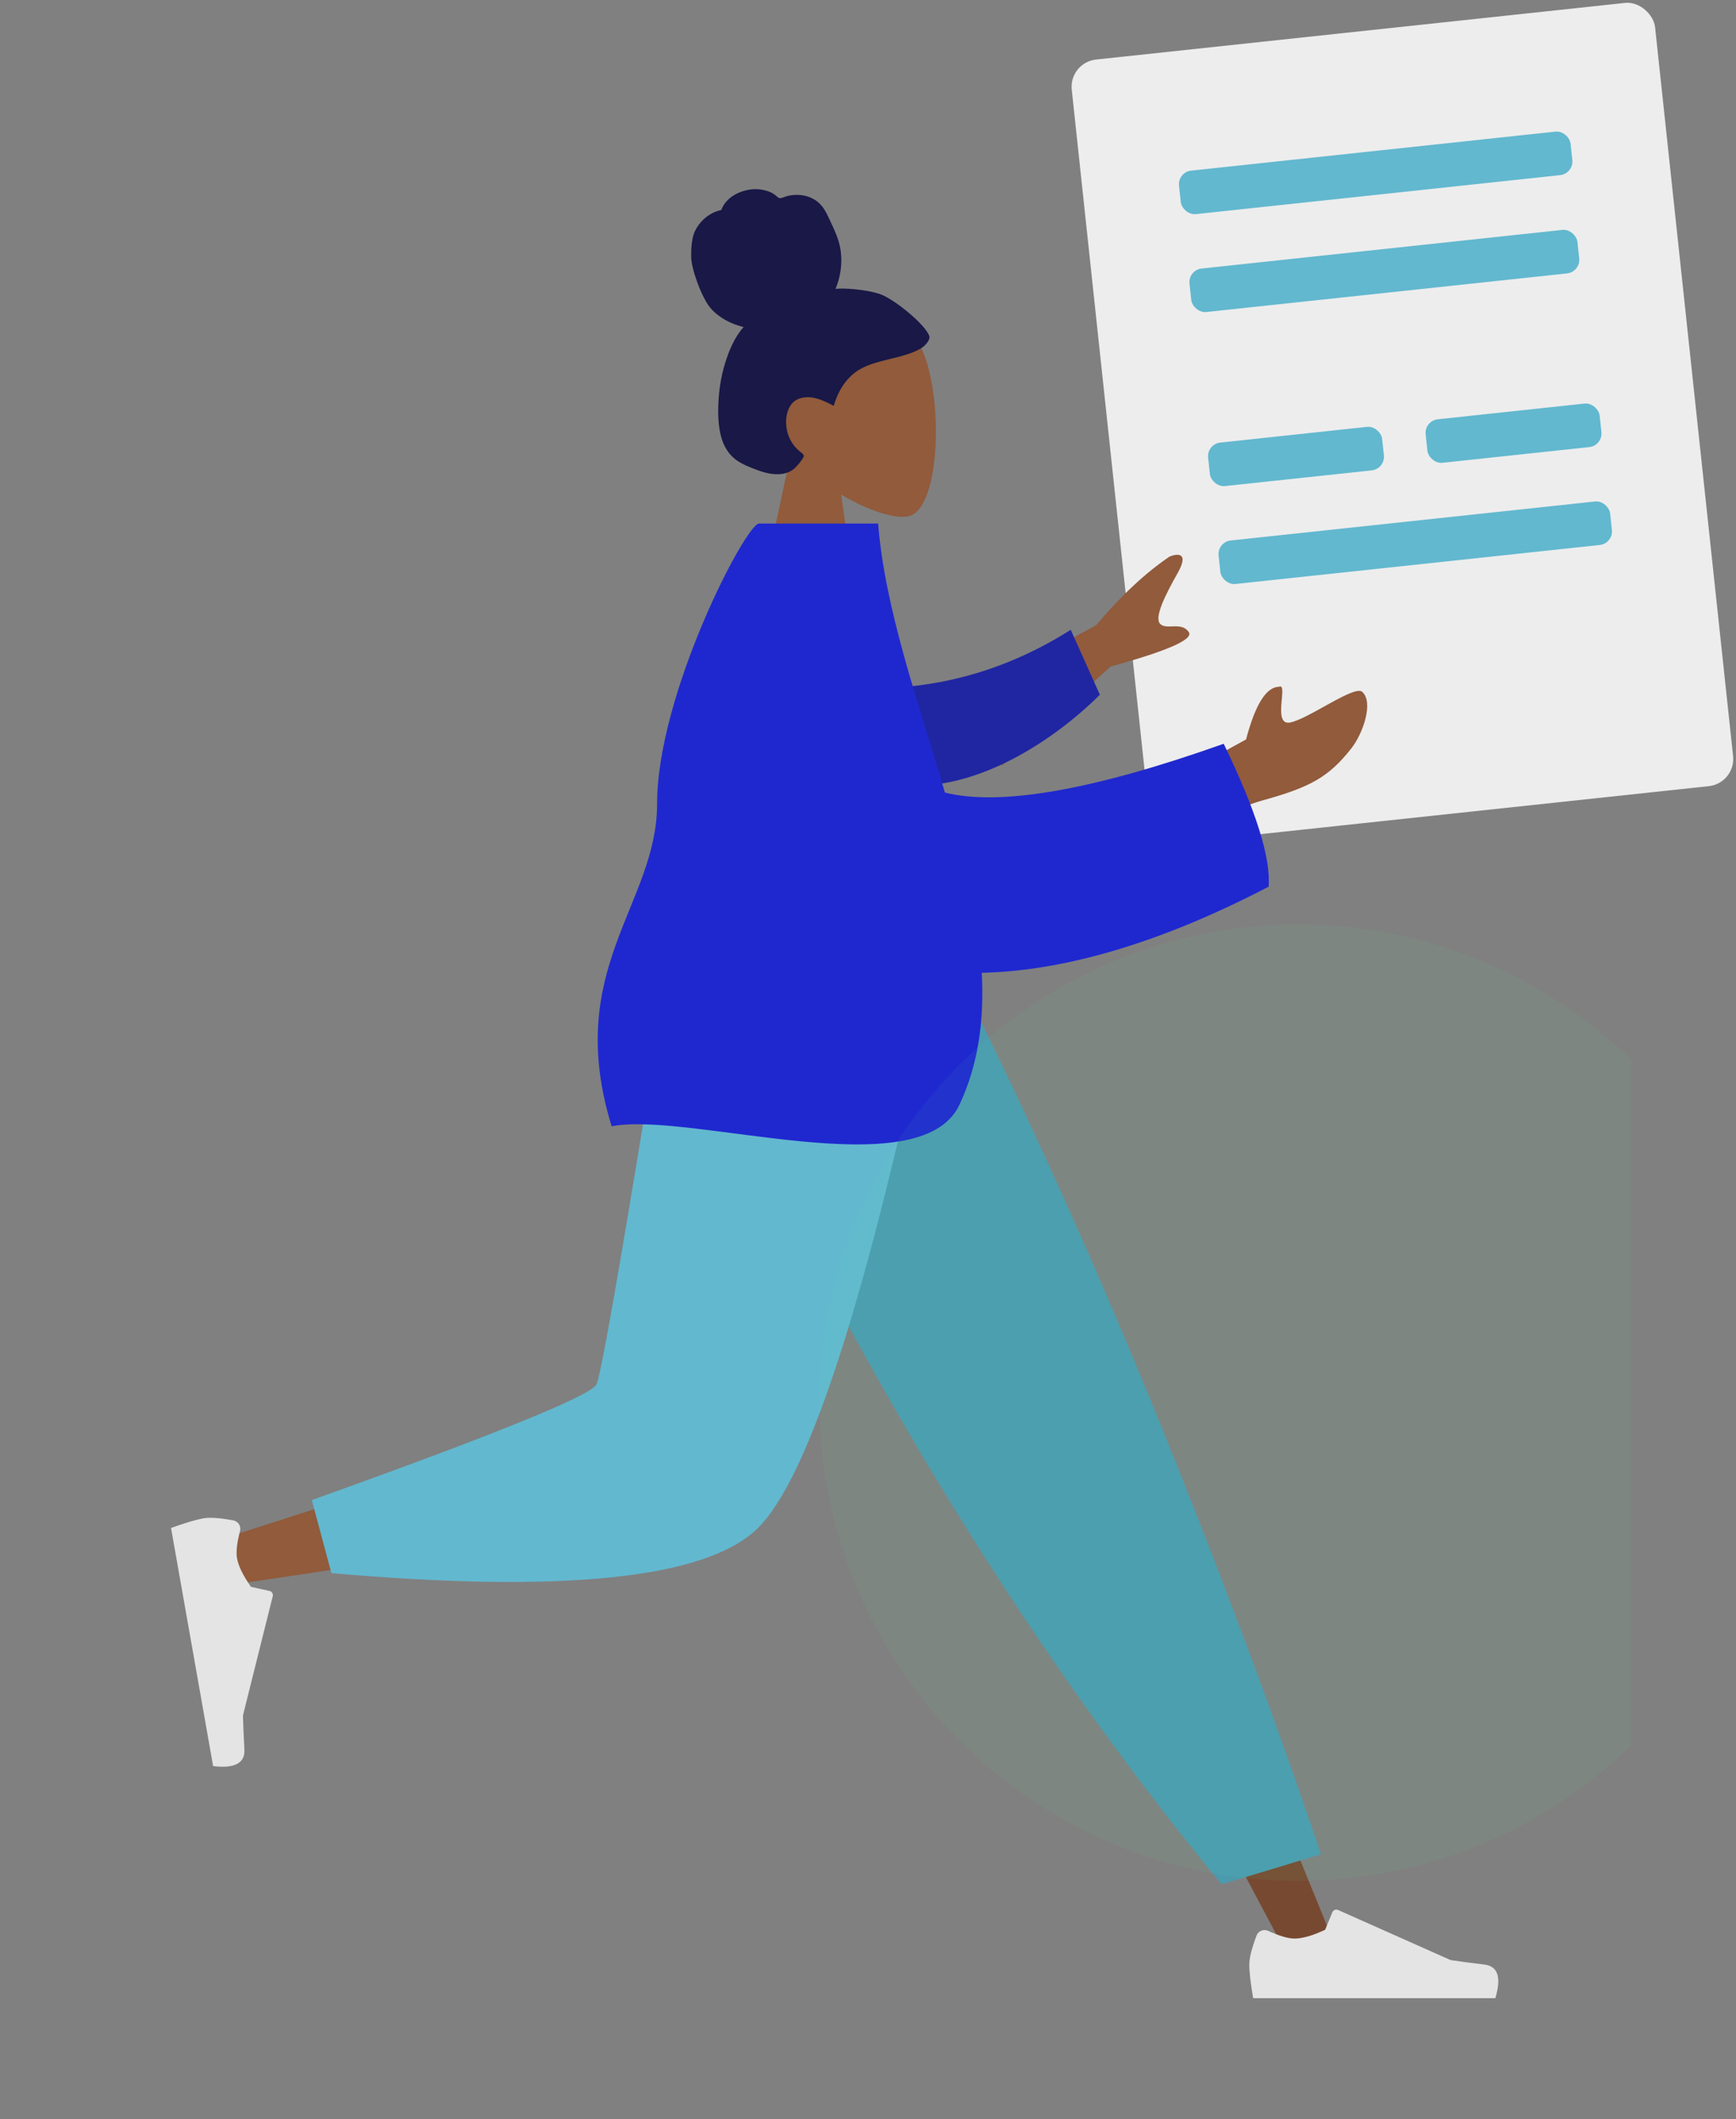 <svg width="254" height="310" viewBox="0 0 254 310" fill="none" xmlns="http://www.w3.org/2000/svg">
<rect x="0" y="0" width="254" height="310" fill="#808080" stroke="none"/>
<rect x="156.386" y="9.137" width="85.836" height="115.232" rx="4" transform="rotate(-6.11 156.386 9.137)" fill="#EDEDED"/>
<rect x="172.293" y="25.172" width="57.616" height="6.402" rx="2" transform="rotate(-6.11 172.293 25.172)" fill="#62B8CF"/>
<rect x="173.827" y="39.494" width="57.088" height="6.402" rx="2" transform="rotate(-6.11 173.827 39.494)" fill="#62B8CF"/>
<rect x="176.552" y="64.956" width="25.607" height="6.402" rx="2" transform="rotate(-6.11 176.552 64.956)" fill="#62B8CF"/>
<rect x="208.379" y="61.549" width="25.607" height="6.402" rx="2" transform="rotate(-6.11 208.379 61.549)" fill="#62B8CF"/>
<rect x="178.085" y="79.278" width="57.616" height="6.402" rx="2" transform="rotate(-6.11 178.085 79.278)" fill="#62B8CF"/>
<g clip-path="url(#clip0)">
<path fill-rule="evenodd" clip-rule="evenodd" d="M115.743 66.233C112.849 62.841 110.89 58.684 111.217 54.026C112.16 40.605 130.873 43.558 134.513 50.331C138.153 57.105 137.72 74.286 133.016 75.497C131.14 75.98 127.143 74.797 123.075 72.35L125.629 90.382H110.553L115.743 66.233Z" fill="#915B3C"/>
<path fill-rule="evenodd" clip-rule="evenodd" d="M128.558 42.954C126.498 42.327 123.508 42.114 122.25 42.258C122.966 40.547 123.25 38.639 123.018 36.783C122.793 34.978 121.986 33.442 121.239 31.832C120.895 31.09 120.504 30.352 119.923 29.785C119.33 29.207 118.58 28.825 117.794 28.643C116.989 28.457 116.147 28.472 115.341 28.641C114.984 28.716 114.664 28.879 114.315 28.969C113.957 29.062 113.783 28.838 113.523 28.613C112.896 28.071 111.978 27.804 111.185 27.708C110.296 27.601 109.374 27.735 108.525 28.026C107.7 28.311 106.907 28.772 106.31 29.444C106.044 29.743 105.803 30.084 105.647 30.46C105.582 30.614 105.572 30.705 105.417 30.762C105.275 30.814 105.108 30.816 104.961 30.866C103.537 31.347 102.321 32.445 101.658 33.854C101.271 34.677 101.088 36.125 101.138 37.748C101.189 39.37 102.656 43.605 104.029 45.15C105.255 46.528 107.056 47.438 108.794 47.836C107.64 49.153 106.872 50.798 106.304 52.471C105.687 54.289 105.306 56.178 105.165 58.102C105.031 59.93 105.018 61.864 105.448 63.653C105.849 65.326 106.708 66.699 108.142 67.57C108.799 67.969 109.505 68.268 110.216 68.542C110.916 68.812 111.619 69.074 112.353 69.226C113.741 69.512 115.341 69.463 116.411 68.36C116.796 67.962 117.22 67.462 117.502 66.976C117.603 66.801 117.664 66.687 117.541 66.516C117.394 66.312 117.156 66.155 116.967 65.995C115.888 65.082 115.221 63.864 115.053 62.416C114.882 60.947 115.277 59.052 116.708 58.41C118.473 57.619 120.418 58.528 121.988 59.374C122.655 57.024 124.024 54.908 126.171 53.83C128.547 52.637 131.273 52.497 133.714 51.474C134.35 51.207 134.998 50.905 135.466 50.361C135.662 50.134 135.892 49.84 135.97 49.539C136.072 49.145 135.818 48.814 135.621 48.507C134.577 46.876 130.618 43.581 128.558 42.954Z" fill="#191847"/>
<path fill-rule="evenodd" clip-rule="evenodd" d="M106.785 142.433L153.46 220.337L188.453 286.199H195.99L137.359 142.433L106.785 142.433Z" fill="#784931"/>
<path fill-rule="evenodd" clip-rule="evenodd" d="M183.844 283.158C183.141 285.031 182.79 286.432 182.79 287.362C182.79 288.493 182.979 290.143 183.356 292.313C184.67 292.313 196.48 292.313 218.785 292.313C219.705 289.274 219.174 287.634 217.19 287.391C215.207 287.149 213.559 286.93 212.247 286.735L195.78 279.406C195.463 279.265 195.092 279.407 194.951 279.723C194.948 279.729 194.946 279.734 194.944 279.74L193.885 282.303C192.049 283.159 190.557 283.586 189.409 283.586C188.476 283.586 187.188 283.21 185.544 282.458L185.544 282.458C184.913 282.169 184.168 282.446 183.879 283.075C183.866 283.103 183.855 283.13 183.844 283.158Z" fill="#E4E4E4"/>
<path fill-rule="evenodd" clip-rule="evenodd" d="M178.734 275.652L193.269 271.262C186.901 252.256 179.096 231.34 169.854 208.514C160.612 185.689 150.686 163.662 140.076 142.433H99.023C110.819 169.286 123.323 193.686 136.537 215.633C149.751 237.579 163.817 257.585 178.734 275.652Z" fill="#4C9AAE"/>
<path fill-rule="evenodd" clip-rule="evenodd" d="M103.717 142.433C99.312 169.809 90.815 204.785 90.013 205.864C89.479 206.584 70.234 213.022 32.28 225.178L33.908 231.814C79.169 225.294 103.017 220.236 105.453 216.639C109.108 211.244 127.355 168.623 134.423 142.433H103.717Z" fill="#915B3C"/>
<path fill-rule="evenodd" clip-rule="evenodd" d="M45.622 219.443L48.49 230.129C82.342 233.094 103.084 230.952 110.715 223.704C118.347 216.456 127.045 189.366 136.809 142.433H97.663C91.477 180.865 88.018 200.887 87.287 202.501C86.556 204.114 72.668 209.761 45.622 219.443Z" fill="#62B8CF"/>
<path fill-rule="evenodd" clip-rule="evenodd" d="M34.135 222.413C32.166 222.047 30.724 221.944 29.807 222.106C28.692 222.302 27.098 222.773 25.024 223.521C25.253 224.813 27.305 236.425 31.183 258.357C34.339 258.735 35.864 257.928 35.758 255.936C35.652 253.943 35.581 252.285 35.545 250.961L39.909 233.499C39.993 233.163 39.788 232.822 39.452 232.738C39.446 232.737 39.44 232.735 39.434 232.734L36.723 232.138C35.561 230.481 34.88 229.088 34.68 227.959C34.518 227.042 34.665 225.71 35.121 223.963L35.121 223.963C35.296 223.293 34.894 222.608 34.222 222.433C34.193 222.425 34.164 222.419 34.135 222.413Z" fill="#E4E4E4"/>
<path fill-rule="evenodd" clip-rule="evenodd" d="M138.592 103.364L160.395 91.442C164.021 87.144 167.593 83.805 171.112 81.427C172.187 80.979 174.067 80.708 172.309 83.824C170.55 86.94 168.841 90.296 169.737 91.257C170.633 92.216 172.867 90.875 173.936 92.47C174.648 93.534 170.832 95.214 162.486 97.51L146.644 111.991L138.592 103.364ZM172.739 113.423L182.316 108.17C183.66 103.065 185.267 100.497 187.135 100.465C188.571 99.798 186.071 106.248 188.792 105.689C191.514 105.13 198.157 100.197 199.301 101.199C200.995 102.68 199.485 107.23 197.706 109.493C194.381 113.722 191.628 115.169 184.824 117.063C181.266 118.053 177.42 120.038 173.285 123.018L172.739 113.423Z" fill="#915B3C"/>
<path fill-rule="evenodd" clip-rule="evenodd" d="M127.974 100.708C135.611 100.628 145.795 99.017 156.661 92.131L160.928 101.632C153.433 109.058 142.894 115.16 133.679 114.901C126.417 114.698 122.706 105.928 127.974 100.708Z" fill="#2026A2"/>
<path fill-rule="evenodd" clip-rule="evenodd" d="M138.257 115.944C146.364 117.963 159.96 115.583 179.044 108.803C183.777 118.58 185.965 125.55 185.608 129.713C169.237 138.251 155.206 142.057 143.646 142.308C144.013 149.156 143.178 155.672 140.374 161.626C134.608 173.866 100.845 162.531 89.493 164.762C82.385 141.713 96.13 132.345 96.141 117.597C96.153 101.446 109.143 76.586 111.054 76.586L128.483 76.586C129.445 88.921 134.285 102.515 138.257 115.944Z" fill="#1F28CF"/>
<circle opacity="0.05" cx="189.897" cy="205.183" r="69.962" fill="#51F6B2"/>
</g>
<defs>
<clipPath id="clip0">
<rect width="238.695" height="301.014" fill="white" transform="translate(0 8.231)"/>
</clipPath>
</defs>
</svg>
